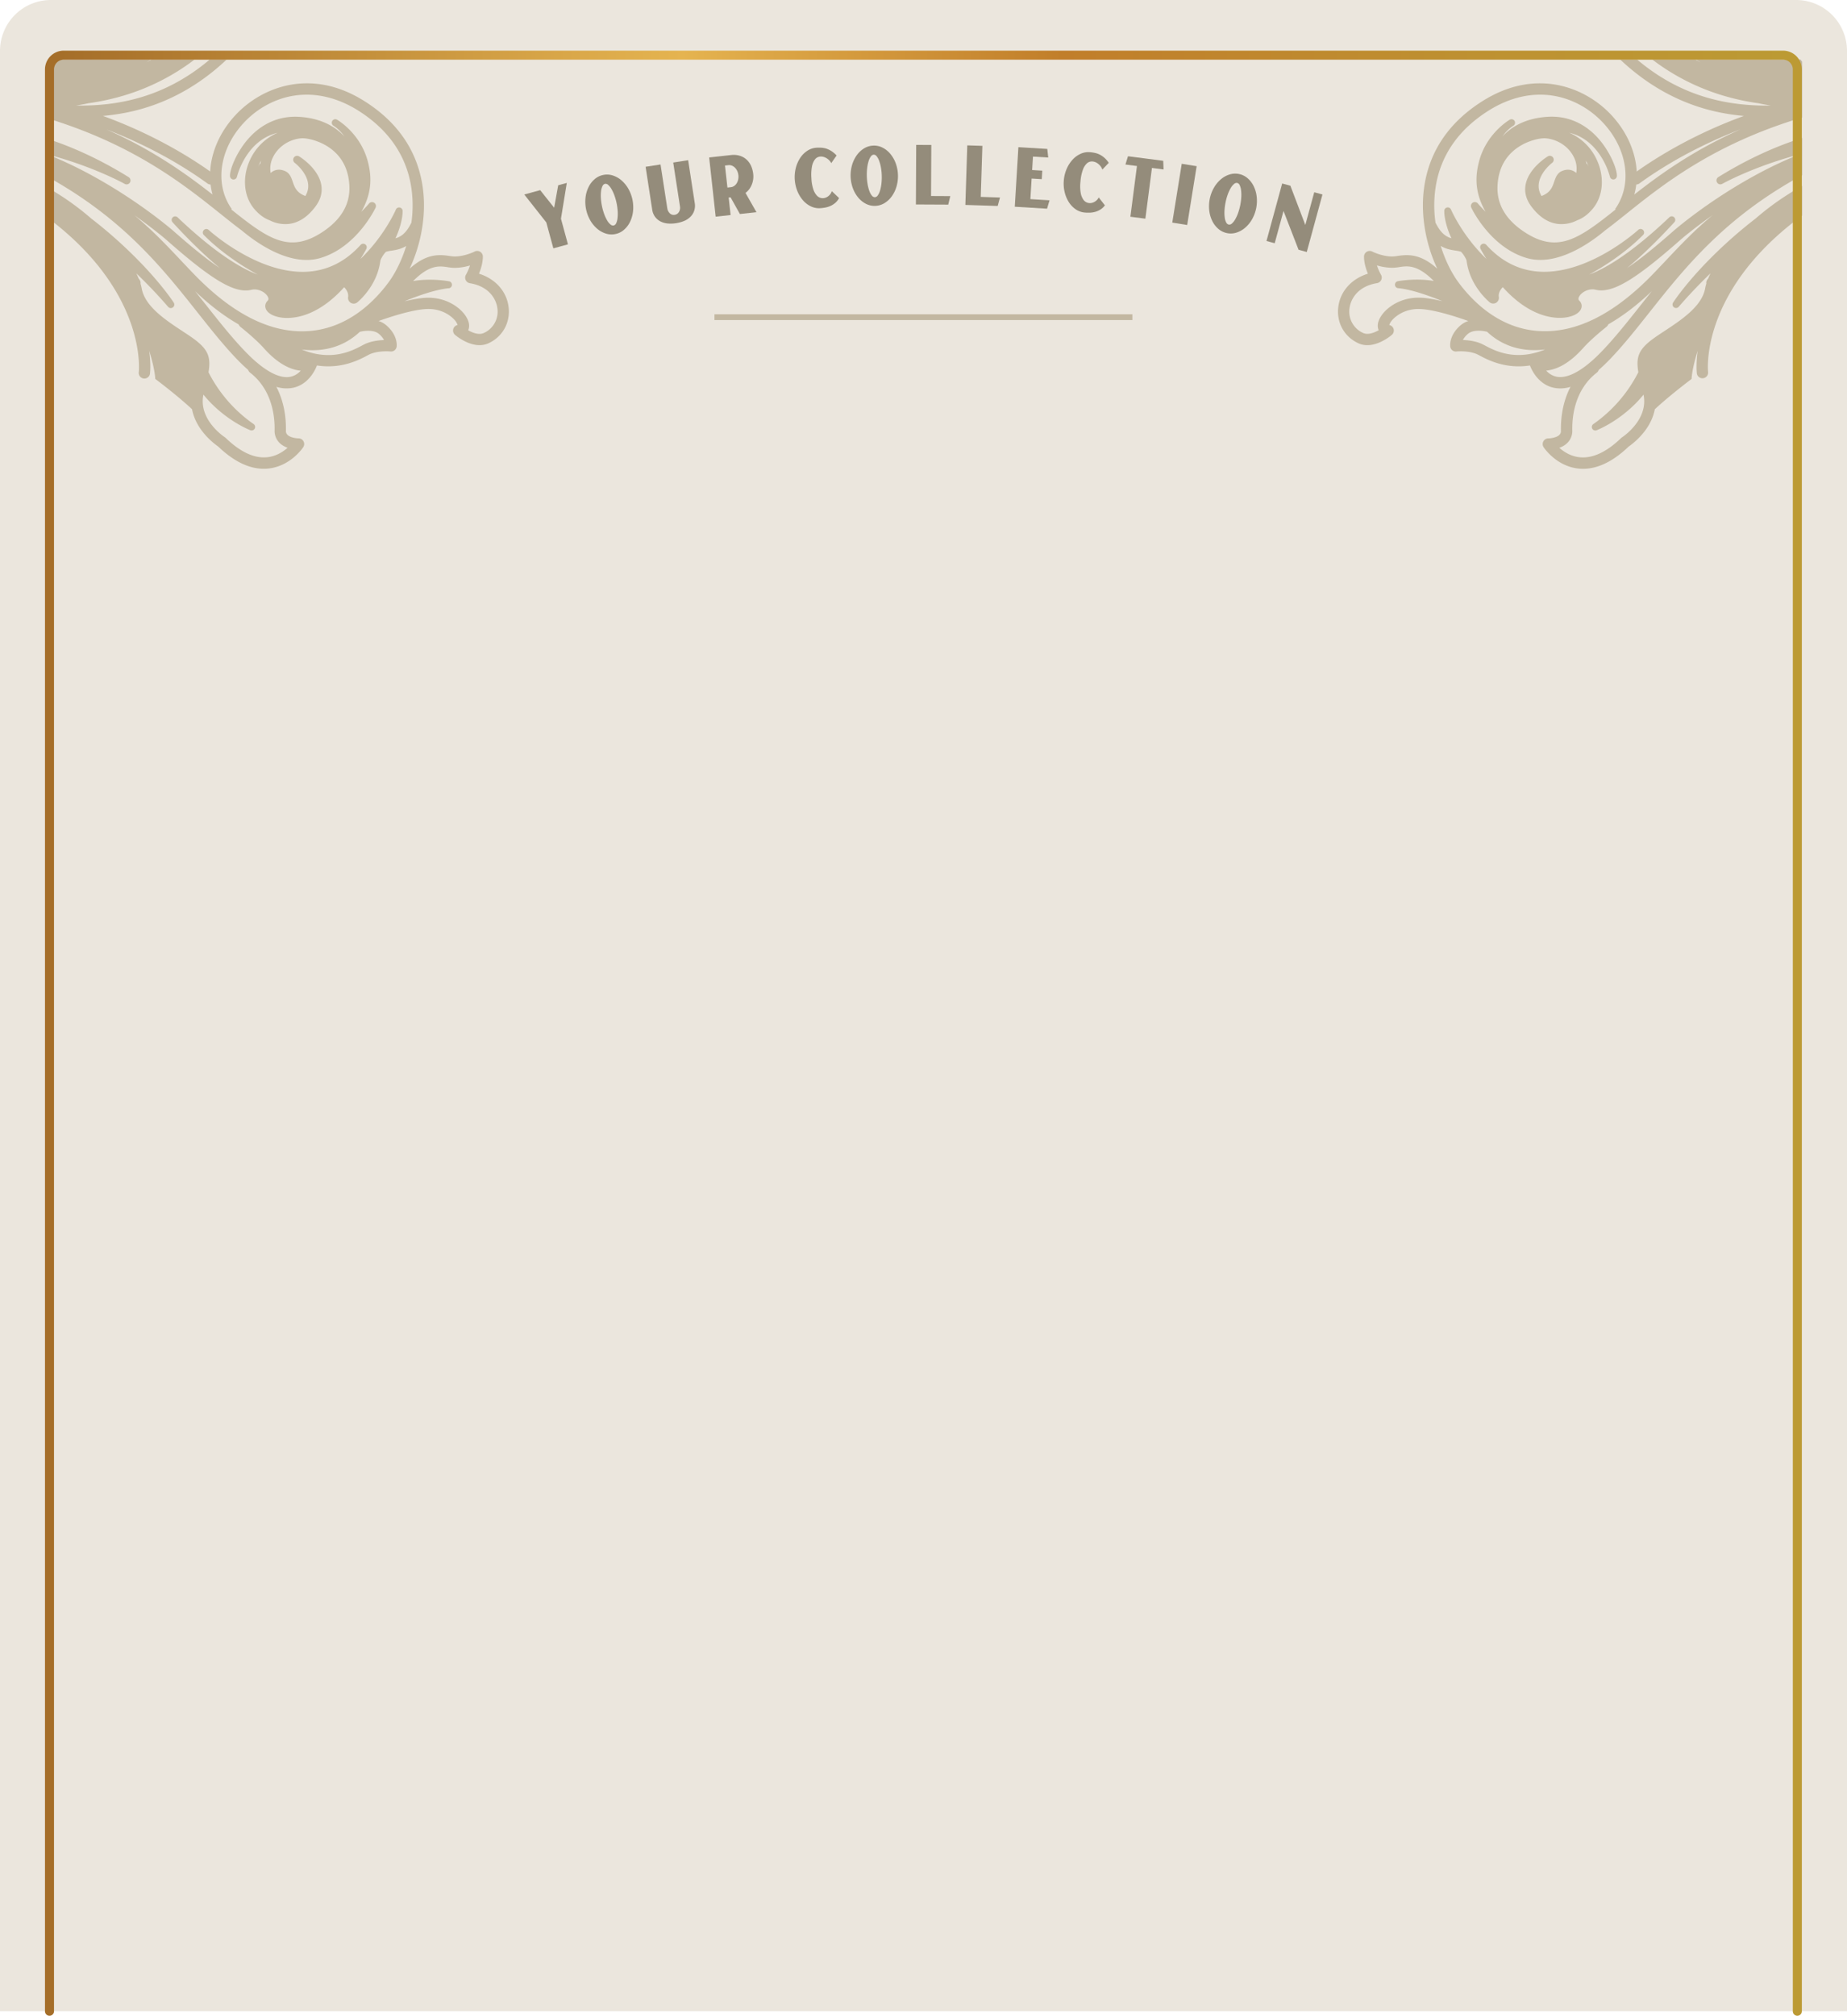 <svg xmlns="http://www.w3.org/2000/svg" xmlns:xlink="http://www.w3.org/1999/xlink" viewBox="0 0 2250 2453.96"><defs><linearGradient id="bd37d7e5-b8e3-475b-99d3-4d28bc9a2626" x1="-0.09" y1="2448.46" x2="0.91" y2="2448.46" gradientTransform="matrix(2141.62, 0, 0, -2141.62, 248.56, 5244918.46)" gradientUnits="userSpaceOnUse"><stop offset="0" stop-color="#a56e29"/><stop offset="0.36" stop-color="#e5b450"/><stop offset="0.41" stop-color="#dca646"/><stop offset="0.58" stop-color="#c17e2a"/><stop offset="0.82" stop-color="#be9131"/><stop offset="1" stop-color="#bc9a34"/></linearGradient></defs><title>collectionBg</title><g id="bbb1d905-4477-478f-b001-524a5d697ccd" data-name="Layer 2"><g id="b93f565e-02b3-47c3-81ab-174bff57dc96" data-name="Layer 1"><path d="M0,2448.46V62A62,62,0,0,1,62,0H2188a62,62,0,0,1,62,62V2448.46" style="fill:#ebe6dd"/><path d="M158.34,222.13a4.76,4.76,0,0,0-1.59-6.46c-25.13-15.62-56.94-32.33-93.2-44.75V189.5c52.71,14.51,87.91,34.1,88.36,34.35a4.76,4.76,0,0,0,6.43-1.72" style="fill:#c2b7a1"/><path d="M2195.36,226.42c-6.48,3.6-12.57,7.26-18.23,10.88A328,328,0,0,0,2138.72,266a554.89,554.89,0,0,0-66.33,60.21c-23,24.75-33.81,41.49-34.26,42.19a4.28,4.28,0,0,0,6.41,5.54,3.49,3.49,0,0,0,.43-.43c13.46-15.52,26.52-29.05,38.74-40.75q-1.58,3.21-2.8,6.22l-1,1.33a6.83,6.83,0,0,0-1.28,5,51.81,51.81,0,0,0-1.42,5.76c-3.93,21.92-29.19,38.53-49.5,51.88-5,3.32-9.8,6.45-13.89,9.44-17.73,13-21.11,22.43-18,40.73A171.41,171.41,0,0,1,1941,516.28a4.28,4.28,0,0,0,4,7.51c1.16-.45,19.36-7.63,39.06-24.73a152.28,152.28,0,0,0,18.09-18.6c6.27,30.39-24.86,51.07-26.21,51.95a7.5,7.5,0,0,0-1.05.83c-17.87,17.23-34.95,25.11-50.75,23.41-10.69-1.15-19.07-6.6-24.6-11.5a26.34,26.34,0,0,0,10-6.11,20.39,20.39,0,0,0,5.8-15.06c-.35-17.34,3.09-49.55,29.89-70.32a6.84,6.84,0,0,0,2.34-3.29.27.27,0,0,1,.08-.07q6.65-5.78,13.61-13c16.4-17.08,31.63-36.28,47.74-56.6,43.53-54.9,92.09-116.13,186.42-167.37V167.94c-40.05,12.63-75.08,30.82-102.3,47.73a4.76,4.76,0,0,0,4.85,8.18c.47-.26,38.08-21.19,93.8-35.81a493.58,493.58,0,0,0-50.82,23.87c-59.81,32.19-101.09,68.14-102.8,69.64-23.29,20.51-41.65,35.22-56.07,44.72q3.75-3.07,7.49-6.32c25-21.68,48.46-47.63,50-49.3a4.28,4.28,0,0,0-6.13-6c-48.32,45.93-80,63.15-97.46,69.59,14.72-8,42.39-24.77,65.62-48.19a4.28,4.28,0,0,0-5.94-6.16c-.57.54-59,53.65-119,50.9-25.3-1.17-47.53-12.18-66.09-32.73a4.29,4.29,0,0,0-7,4.83c.23.44,2.84,5.46,7.19,12.32-29.35-28.08-43-59.68-43.14-60.09a4.28,4.28,0,0,0-8.23,1.65c0,10.29,4.09,23.47,8.72,33.29-6.43-1.81-12.65-5.78-18.83-17.94a6.13,6.13,0,0,0-.54-.85,148.47,148.47,0,0,1,.78-47.33c6.92-37,28.5-67.08,64.13-89.43,25.41-15.94,52.52-22.17,78.4-18,22.59,3.61,44,15.17,60.41,32.53,30.26,32.12,36.47,75.47,15.1,105.42l.67.48c-44.63,35.62-70.53,54.26-111.16,27.53-22.48-14.79-33.52-33.34-32.83-55.13.57-17.92,6.79-32.35,18.48-42.9,14.49-13.08,33.41-16.53,39.8-16.08,14.8,1.05,28.44,10.06,34.74,22.94a31,31,0,0,1,2.91,19.33,15.71,15.71,0,0,0-3.41-2.41c-3-1.53-7.85-2.75-14.27.11-5.65,2.52-7.54,8-9.2,12.92-2.19,6.41-4.45,13-14.74,17.11a6.54,6.54,0,0,0-.65.32,27.11,27.11,0,0,1-2.21-4.62c-6.86-18.94,14.82-35.58,15.18-35.85a4.76,4.76,0,0,0-5.31-7.88c-.94.57-23,14.09-27,34.06-1.82,9.19.42,18.15,6.66,26.62,9.58,13,20.65,20.27,32.9,21.64a41.88,41.88,0,0,0,23.26-4.48c6.31-2.35,13-6.8,19.32-14.61,12.56-15.42,14.16-38.91,4.1-59.86a65.76,65.76,0,0,0-33.14-32.11c14.2,3.43,26.17,11.67,35.69,24.67a89.34,89.34,0,0,1,13.85,28.88,4.27,4.27,0,0,0,7,2.27,4.24,4.24,0,0,0,1.44-2.72c.83-6.94-7.75-30.41-24.25-48-16.3-17.33-36.9-25.81-59.56-24.52-27.65,1.58-45,12.43-55.64,24,.46-.64.91-1.25,1.35-1.82a49.69,49.69,0,0,1,11.32-10.86l.65-.41a4.28,4.28,0,0,0-4.23-7.44c-.1.06-.4.23-.88.53-4.75,3-28,18.87-36.37,49.39-6.13,22.32-4.08,41.5,7.66,62.21-3.92-3.95-7.21-7.52-9.47-10.14a4.76,4.76,0,0,0-7.9,5.14c.93,2,23.44,48.56,67.59,61.37,36.66,10.63,77.39-18.49,95.14-33.39,7.51-5.57,15.33-11.79,23.61-18.42l.1.07.21-.31,1.88-1.5c44.73-35.78,106-84.78,212.67-117l1.85-.54V75.17c-.69-.87-1.36-1.77-2-2.67h-127.1c1.69,1.17,3.4,2.33,5.15,3.48-2.07-1.15-4.08-2.31-6.07-3.48h-52.53a269,269,0,0,0,91.31,45.31,289.64,289.64,0,0,0,38.18,7.92c2.53.58,5,1.06,7.43,1.48s4.94.91,7.35,1.31c-47.63.68-106.22-8.2-162.72-56h-20.62c34.17,32.22,73,53.42,115.72,63.17a262.54,262.54,0,0,0,35,5.45c-30.49,11-80.93,32.49-130.64,67.64-1.35-24-12-48.67-31.33-69.19-31.33-33.25-91-57.58-156.18-16.72-39,24.48-62.7,57.65-70.35,98.58-7.08,37.82,1.17,76.48,14.9,105.66-19.74-17.64-34.16-17.63-48.2-15.55a46.7,46.7,0,0,1-6.71.7c-12.5-.05-24.17-5.93-24.28-6a6.9,6.9,0,0,0-10.05,6.18c0,7.62,2.46,15.24,4.74,20.76-19.68,6.09-33.47,21.08-36,40-2.61,19.16,7,36.71,24.44,44.71,18.72,8.58,39.85-9.46,40.74-10.24a6.9,6.9,0,0,0-3.16-12,18.23,18.23,0,0,1,4.39-6.87c3-3.16,14.11-13.42,33.34-12.58,15.73.69,39,7.67,58.53,14.58a27.77,27.77,0,0,0-9.52,5.33c-13.8,12-12.66,24.42-12.48,25.8a6.9,6.9,0,0,0,7.56,6c4.1-.43,16.65-.65,25.28,3.39.9.42,2,1,3.3,1.69,9.7,5.13,31.23,16.51,61,11.92.83,2.34,8.5,22.54,28.7,27.08a41,41,0,0,0,20.68-1.06c-10.23,19.54-11.91,40.16-11.65,53.31a6.49,6.49,0,0,1-1.81,5.08c-3.48,3.56-11.12,4.36-13.51,4.37a6.9,6.9,0,0,0-5.79,10.69c.62.94,15.41,23,42.08,26,20,2.22,40.66-6.77,61.54-26.75a89.79,89.79,0,0,0,19-18.06c6.77-8.71,11.07-17.92,12.83-27.32,18.58-17.31,44.77-36.89,44.77-36.89.71-10,3.62-22.06,7.45-34.27-2.23,16.67-1.05,26.87-1,27.54a6.9,6.9,0,0,0,13.69-1.69c-.12-1-10.32-96,109.41-186.66,1.72-1.31,3.45-2.57,5.18-3.83Zm-261.7-27.37c.6,1.24,1.13,2.49,1.62,3.75a40,40,0,0,0-2.29-4s-.13.37-.37,1a43.36,43.36,0,0,0-.79-4.28c.65,1.14,1.26,2.3,1.83,3.5m59.63,25.61a6.92,6.92,0,0,0,3.82-1.31c45-32.65,92-53.89,123.28-65.89-56.8,25.13-97.37,54.25-129.5,79.41a83.68,83.68,0,0,0,2.4-12.21M1730.65,362.45c-29.57-1.29-51,18.87-52.22,32.78a13.56,13.56,0,0,0,1.07,6.78c-5.7,3.24-13.24,6-19,3.34A28.46,28.46,0,0,1,1644,375c1.68-12.32,11.34-26.74,33.43-30.29a6.9,6.9,0,0,0,4.85-10.31,62.4,62.4,0,0,1-4.92-11.31,67.32,67.32,0,0,0,18.55,2.9,57.92,57.92,0,0,0,8.8-.84c9.94-1.48,21.94-3.24,41.93,16.92-21.59-3.77-42.47,0-43.83.29a4.28,4.28,0,0,0,.6,8.48c.09,0,8.42.45,24.86,5.39a303.87,303.87,0,0,1,28.92,10.51c-9.6-2.35-18.77-4-26.49-4.33m78.51,58.37c-1.49-.79-2.77-1.47-3.9-2-7.68-3.59-16.65-4.64-23.23-4.85a25.44,25.44,0,0,1,6.06-7.41c6.27-5.45,17.88-4,23.38-2.64,18.85,17.67,43.13,25,70.74,21.55-36.08,14.9-61.57,1.42-73-4.65m65.43-17.76c-46.73-3-78.95-33.72-97.76-58.92-8.38-11.24-16.3-26.85-21.84-44.7,6.47,3.88,12.8,4.87,18.13,5.7a37.06,37.06,0,0,1,6.59,1.39,35.11,35.11,0,0,1,6.6,10.16c.16.79.31,1.61.44,2.53,4.43,29.71,26.92,48.09,27.88,48.86a6.9,6.9,0,0,0,11.13-6.46c-.77-4.86,2.06-9.11,4.79-12,37.28,41.32,70,38.41,79.44,36.44,8.86-1.85,14.81-5.86,16.31-11a8.62,8.62,0,0,0-2.26-8.7c-.76-.74-2.17-2.13-.36-5.39,3-5.43,11.88-10.15,19.8-8.24,20.12,4.83,47.28-11.09,103.71-60.85.26-.23,14.88-13,38.88-29.82-21.89,18.14-39.28,36.54-56.41,54.68-5.45,5.77-11.08,11.74-16.76,17.59-47.08,48.49-93.61,71.6-138.31,68.7m21,55.51a23.15,23.15,0,0,1-12.11-7.33c11-1,26.68-6.94,44.9-27.35,10.57-11.85,28.33-25.8,28.51-25.94a6.79,6.79,0,0,0,2.18-3q26.52-15.12,53.14-40.48c-4.83,6-9.5,11.9-14.07,17.66-15.9,20.06-30.93,39-46.88,55.61-22.37,23.27-41.61,33.93-55.67,30.84" style="fill:#c2b7a1"/><path d="M583.49,333.19c2.28-5.52,4.7-13.14,4.74-20.76a6.9,6.9,0,0,0-10.05-6.18c-.11.06-11.78,5.94-24.28,6a46.7,46.7,0,0,1-6.71-.7c-14-2.08-28.46-2.09-48.2,15.55,13.73-29.18,22-67.84,14.9-105.66-7.65-40.93-31.32-74.1-70.35-98.58C378.38,82,318.68,106.32,287.36,139.57c-19.34,20.52-30,45.22-31.33,69.19-49.71-35.15-100.15-56.59-130.64-67.64a262.15,262.15,0,0,0,35-5.45c42.76-9.75,81.56-30.95,115.72-63.17H255.48c-56.51,47.82-115.1,56.7-162.72,56q3.61-.6,7.35-1.31c2.43-.42,4.89-.9,7.43-1.48a289.64,289.64,0,0,0,38.18-7.92A269,269,0,0,0,237,72.5H184.5c-2,1.17-4,2.33-6.07,3.48,1.75-1.15,3.46-2.31,5.15-3.48h-120v73.36C165.77,178.11,225.27,225.69,269,260.65l1.88,1.5.21.31.09-.07c8.29,6.63,16.11,12.85,23.62,18.42,17.75,14.9,58.48,44,95.13,33.39,44.16-12.81,66.67-59.39,67.6-61.37a4.76,4.76,0,0,0-7.9-5.14c-2.26,2.62-5.55,6.19-9.47,10.14,11.74-20.71,13.79-39.89,7.65-62.21-8.38-30.52-31.61-46.41-36.36-49.39-.48-.3-.78-.47-.88-.53a4.28,4.28,0,0,0-4.24,7.44s.27.16.65.41a49.65,49.65,0,0,1,11.33,10.86c.44.57.89,1.18,1.35,1.82-10.69-11.59-28-22.44-55.65-24-22.65-1.29-43.25,7.19-59.55,24.52-16.5,17.54-25.08,41-24.25,48a4.19,4.19,0,0,0,1.44,2.72,4.27,4.27,0,0,0,7-2.27,89.34,89.34,0,0,1,13.85-28.88c9.52-13,21.48-21.24,35.69-24.67A65.76,65.76,0,0,0,305,193.69c-10.07,20.95-8.46,44.44,4.1,59.86,6.36,7.81,13,12.26,19.32,14.61a41.88,41.88,0,0,0,23.26,4.48C363.94,271.27,375,264,384.59,251c6.24-8.47,8.48-17.43,6.66-26.62-4-20-26-33.49-26.95-34.06A4.76,4.76,0,0,0,359,198.2c.35.27,22,16.91,15.18,35.85a27.11,27.11,0,0,1-2.21,4.62,6.54,6.54,0,0,0-.65-.32c-10.29-4.07-12.55-10.7-14.74-17.11-1.66-4.88-3.55-10.4-9.2-12.92-6.42-2.86-11.3-1.64-14.27-.11a15.71,15.71,0,0,0-3.41,2.41,30.92,30.92,0,0,1,2.91-19.33c6.3-12.88,19.94-21.89,34.74-22.94,6.38-.45,25.31,3,39.8,16.08,11.69,10.55,17.9,25,18.48,42.9.69,21.79-10.35,40.34-32.83,55.13-40.63,26.73-66.53,8.09-111.16-27.53l.67-.48c-21.37-29.95-15.16-73.3,15.1-105.42,16.36-17.36,37.81-28.92,60.41-32.53,25.88-4.13,53,2.1,78.4,18C471.84,156.89,493.42,187,500.33,224a148.19,148.19,0,0,1,.79,47.33,7.29,7.29,0,0,0-.55.85c-6.17,12.16-12.39,16.13-18.82,17.94,4.63-9.82,8.76-23,8.72-33.29a4.28,4.28,0,0,0-8.23-1.65c-.17.41-13.79,32-43.14,60.09,4.35-6.86,7-11.88,7.19-12.32a4.29,4.29,0,0,0-7-4.83c-18.56,20.55-40.79,31.56-66.1,32.73-60,2.75-118.38-50.36-118.95-50.9a4.28,4.28,0,0,0-5.94,6.16c23.22,23.42,50.9,40.16,65.62,48.19-17.46-6.44-49.14-23.65-97.46-69.59a4.28,4.28,0,0,0-6.13,6c1.5,1.67,25,27.62,50,49.3q3.74,3.24,7.49,6.32c-14.42-9.5-32.78-24.21-56.07-44.72-1.71-1.5-43-37.45-102.8-69.64a502,502,0,0,0-45.38-21.65v28.11C152,268.55,198.77,327.58,240.88,380.69c16.11,20.32,31.33,39.52,47.74,56.6q7,7.23,13.61,13a.27.27,0,0,1,.08.07,6.88,6.88,0,0,0,2.33,3.29c26.81,20.77,30.25,53,29.9,70.32A20.42,20.42,0,0,0,340.33,539a26.5,26.5,0,0,0,10,6.11c-5.52,4.9-13.9,10.35-24.59,11.5-15.8,1.7-32.88-6.18-50.75-23.41a7.5,7.5,0,0,0-1-.83c-1.35-.88-32.49-21.56-26.21-51.95a151.55,151.55,0,0,0,18.09,18.6c19.7,17.1,37.89,24.28,39.06,24.73a4.28,4.28,0,0,0,4-7.51A171.31,171.31,0,0,1,254,453.2c3.09-18.3-.29-27.75-18-40.73-4.09-3-8.86-6.12-13.9-9.44-20.3-13.35-45.56-30-49.49-51.88a51.81,51.81,0,0,0-1.42-5.76,6.83,6.83,0,0,0-1.28-5l-1-1.33q-1.23-3-2.8-6.22c12.22,11.7,25.28,25.23,38.74,40.75a3.49,3.49,0,0,0,.43.43,4.28,4.28,0,0,0,6.41-5.54c-.45-.7-11.24-17.44-34.26-42.19A555.68,555.68,0,0,0,111.1,266,328,328,0,0,0,72.69,237.3c-2.93-1.87-6-3.76-9.14-5.64v37.6C179.13,359,169.16,452,169.05,452.91a6.9,6.9,0,1,0,13.69,1.69c.08-.67,1.25-10.87-1-27.54,3.83,12.21,6.73,24.27,7.44,34.27,0,0,26.2,19.58,44.78,36.89,1.76,9.4,6.06,18.61,12.83,27.32a90.08,90.08,0,0,0,19,18.06c20.88,20,41.58,29,61.55,26.75,26.67-3,41.46-25,42.08-26a6.9,6.9,0,0,0-5.79-10.69c-2.39,0-10-.81-13.51-4.37a6.53,6.53,0,0,1-1.82-5.08c.27-13.15-1.41-33.77-11.65-53.31A41,41,0,0,0,357.36,472c20.21-4.54,27.88-24.74,28.71-27.08,29.8,4.59,51.34-6.79,61-11.92,1.3-.69,2.4-1.27,3.3-1.69,8.63-4,21.17-3.82,25.28-3.39a6.9,6.9,0,0,0,7.56-6c.18-1.38,1.32-13.83-12.48-25.8a27.86,27.86,0,0,0-9.52-5.33c19.56-6.91,42.8-13.89,58.52-14.58,19.24-.84,30.39,9.42,33.35,12.58a18.23,18.23,0,0,1,4.39,6.87,6.9,6.9,0,0,0-3.16,12c.89.78,22,18.82,40.74,10.24,17.45-8,27-25.55,24.44-44.71-2.57-18.91-16.36-33.9-36-40M129.43,157.46c31.27,12,78.3,33.24,123.28,65.89a6.92,6.92,0,0,0,3.82,1.31,83.66,83.66,0,0,0,2.39,12.21c-32.12-25.16-72.69-54.28-129.49-79.41m187.76,42.37-.36-1a40,40,0,0,0-2.29,4c.49-1.26,1-2.51,1.61-3.75s1.19-2.36,1.84-3.5a43.43,43.43,0,0,0-.8,4.28m37.05,258.74c-14.06,3.09-33.3-7.57-55.67-30.84-16-16.6-31-35.55-46.88-55.61q-6.85-8.64-14.07-17.66,26.59,25.35,53.14,40.48a6.79,6.79,0,0,0,2.18,3c.18.14,17.94,14.09,28.51,25.94,18.22,20.41,33.92,26.38,44.9,27.35a23.19,23.19,0,0,1-12.11,7.33m107.49-52a25.44,25.44,0,0,1,6.06,7.41c-6.58.21-15.55,1.26-23.23,4.85-1.13.53-2.42,1.21-3.9,2-11.49,6.07-37,19.55-73.05,4.65,27.61,3.48,51.89-3.88,70.74-21.55,5.5-1.37,17.11-2.81,23.38,2.64m-86.5-3.5c-44.7,2.9-91.24-20.21-138.31-68.7-5.68-5.85-11.31-11.82-16.76-17.59-17.13-18.14-34.52-36.54-56.41-54.68,24,16.86,38.62,29.59,38.88,29.82,56.43,49.76,83.59,65.68,103.71,60.85,7.92-1.91,16.79,2.81,19.8,8.24,1.81,3.26.39,4.65-.36,5.39a8.6,8.6,0,0,0-2.26,8.7c1.5,5.15,7.45,9.16,16.31,11,9.42,2,42.16,4.88,79.44-36.44,2.72,2.85,5.56,7.1,4.79,12a6.9,6.9,0,0,0,11.13,6.46c1-.77,23.45-19.15,27.88-48.86.13-.92.28-1.74.43-2.53a35.1,35.1,0,0,1,6.61-10.16,37.06,37.06,0,0,1,6.59-1.39c5.32-.83,11.66-1.82,18.13-5.7-5.54,17.85-13.46,33.46-21.85,44.7-18.8,25.2-51,55.88-97.75,58.92m214.11,2.29c-5.79,2.65-13.32-.1-19-3.34a13.56,13.56,0,0,0,1.07-6.78c-1.21-13.91-22.65-34.07-52.22-32.78-7.72.34-16.89,2-26.49,4.33a303.85,303.85,0,0,1,28.91-10.51c16.44-4.94,24.78-5.39,24.86-5.39a4.28,4.28,0,0,0,.61-8.48c-1.36-.26-22.24-4.06-43.83-.29,20-20.16,32-18.4,41.93-16.92a57.92,57.92,0,0,0,8.8.84,67.32,67.32,0,0,0,18.55-2.9,63.22,63.22,0,0,1-4.92,11.31,6.89,6.89,0,0,0,4.85,10.31c22.09,3.55,31.75,18,33.42,30.29a28.45,28.45,0,0,1-16.52,30.31" style="fill:#c2b7a1"/><path d="M2184,2448.46V84.51a11.86,11.86,0,0,0-11.85-11.85H77.65A11.88,11.88,0,0,0,65.79,84.51v2364a5.5,5.5,0,0,1-11,0V84.51A22.86,22.86,0,0,1,77.65,61.66H2172.17A22.85,22.85,0,0,1,2195,84.51v2364a5.5,5.5,0,0,1-11,0Z" style="fill:url(#bd37d7e5-b8e3-475b-99d3-4d28bc9a2626)"/><path d="M690.46,222.69l-7.1,43.57,8.5,31.22-17.77,4.84-8.59-31.55-26.83-34,19.38-5.27,17,21.38L680,225.54Z" style="fill:#948c7b"/><path d="M734.78,213a22.66,22.66,0,0,1,11.52.56,30.09,30.09,0,0,1,10.56,5.84,39.14,39.14,0,0,1,8.44,10.15,45.74,45.74,0,0,1,5.82,28,39.18,39.18,0,0,1-3.68,12.68,30.16,30.16,0,0,1-7.36,9.56,22.63,22.63,0,0,1-10.33,5.12,22.93,22.93,0,0,1-11.63-.54,30.27,30.27,0,0,1-10.56-5.84,39.14,39.14,0,0,1-8.44-10.15,45.74,45.74,0,0,1-5.82-28A38.94,38.94,0,0,1,717,227.71a30.14,30.14,0,0,1,7.35-9.57A23,23,0,0,1,734.78,213Zm12.81,61.5a4.55,4.55,0,0,0,3-2.68,18.59,18.59,0,0,0,1.66-6,47,47,0,0,0,.23-8.48,70.14,70.14,0,0,0-4.11-19.72,46.68,46.68,0,0,0-3.58-7.63,19.42,19.42,0,0,0-3.92-4.88,4.53,4.53,0,0,0-3.87-1.31,4.7,4.7,0,0,0-3.07,2.75,18.55,18.55,0,0,0-1.7,6.05,45.57,45.57,0,0,0-.24,8.43,66.1,66.1,0,0,0,1.33,10,66.82,66.82,0,0,0,2.77,9.74,46.68,46.68,0,0,0,3.6,7.69,17.89,17.89,0,0,0,4,4.81A4.69,4.69,0,0,0,747.59,274.51Z" style="fill:#948c7b"/><path d="M838.3,195l8,52a19.78,19.78,0,0,1-.62,9.52,19,19,0,0,1-4.56,7.37,24.11,24.11,0,0,1-7.63,5.07,43.4,43.4,0,0,1-20.19,3.11,24.22,24.22,0,0,1-8.8-2.54,18.91,18.91,0,0,1-6.57-5.65,19.9,19.9,0,0,1-3.46-8.9l-8-51.94,18.19-2.8,8.23,53.37a10.53,10.53,0,0,0,3,6,6.71,6.71,0,0,0,6.16,1.88,6.62,6.62,0,0,0,3.08-1.27,7.61,7.61,0,0,0,2.11-2.41,9.87,9.87,0,0,0,1.1-3.16,10.79,10.79,0,0,0,0-3.4l-8.23-53.37Z" style="fill:#948c7b"/><path d="M917.6,212.2a25.63,25.63,0,0,1,0,5.39,26.25,26.25,0,0,1-1.35,6,25.56,25.56,0,0,1-3,6,22.8,22.8,0,0,1-5.09,5.27l13.35,23.45-20.18,2.23-11.33-20.31-2.33.26,2.34,21.29-18.19,2-7.93-72.09,26.4-2.91a26.4,26.4,0,0,1,10.87.83,21.83,21.83,0,0,1,8.25,4.64,23.22,23.22,0,0,1,5.57,7.76A33.48,33.48,0,0,1,917.6,212.2Zm-31.45,16.15,4.21-.47a8.51,8.51,0,0,0,4-1.51,10.9,10.9,0,0,0,3.07-3.26,14.08,14.08,0,0,0,1.8-4.52,15.81,15.81,0,0,0,.26-5.3,16.08,16.08,0,0,0-1.4-5.12,14.29,14.29,0,0,0-2.75-4,10.85,10.85,0,0,0-3.7-2.51,8.65,8.65,0,0,0-4.27-.6l-4.22.46Z" style="fill:#948c7b"/><path d="M1022.17,241.13a20.27,20.27,0,0,1-4.31,5.57,24.65,24.65,0,0,1-5.49,3.68,27.18,27.18,0,0,1-6.35,2.16,47.52,47.52,0,0,1-6.94.91,22.69,22.69,0,0,1-11.31-2.23,30,30,0,0,1-9.6-7.37,39.82,39.82,0,0,1-6.87-11.33,46,46,0,0,1-1.7-28.63,40.1,40.1,0,0,1,5.49-12.06,29.77,29.77,0,0,1,8.67-8.45,22.76,22.76,0,0,1,11-3.56,45,45,0,0,1,6.48.07,24.13,24.13,0,0,1,6.12,1.31,28.08,28.08,0,0,1,5.87,3,33,33,0,0,1,5.89,5.08l-6.49,9.32a13.47,13.47,0,0,0-3.56-4.43,15.88,15.88,0,0,0-5.26-3,11.41,11.41,0,0,0-5.83-.38,8.93,8.93,0,0,0-5.28,3.38,20.2,20.2,0,0,0-3.53,8.37,54.1,54.1,0,0,0-.7,14.57,49.18,49.18,0,0,0,2.3,13.34,20.75,20.75,0,0,0,4.36,7.68,9.84,9.84,0,0,0,5.44,3,10.23,10.23,0,0,0,5.49-.61,12.32,12.32,0,0,0,4.57-3.17,11.81,11.81,0,0,0,2.68-4.63Z" style="fill:#948c7b"/><path d="M1064.14,177.26a22.65,22.65,0,0,1,11.23,2.6,30.11,30.11,0,0,1,9.36,7.62,39.26,39.26,0,0,1,6.5,11.5,45.75,45.75,0,0,1,.75,28.55,39.17,39.17,0,0,1-5.88,11.82,30.31,30.31,0,0,1-8.94,8.11,23.15,23.15,0,0,1-22.42.59,30.11,30.11,0,0,1-9.36-7.62,39.11,39.11,0,0,1-6.5-11.49,45.78,45.78,0,0,1-.75-28.56,39.17,39.17,0,0,1,5.88-11.82,30.19,30.19,0,0,1,8.94-8.11A22.88,22.88,0,0,1,1064.14,177.26Zm1.66,62.8a4.59,4.59,0,0,0,3.46-2.1,18.85,18.85,0,0,0,2.7-5.6,47,47,0,0,0,1.73-8.31,66,66,0,0,0,.46-10.11,64.66,64.66,0,0,0-1-10,47.08,47.08,0,0,0-2.17-8.15,19.6,19.6,0,0,0-3-5.5,4.53,4.53,0,0,0-3.57-2,4.65,4.65,0,0,0-3.51,2.16,18.59,18.59,0,0,0-2.76,5.65,47.24,47.24,0,0,0-1.73,8.25,70.39,70.39,0,0,0,.53,20.14,47,47,0,0,0,2.17,8.2,17.77,17.77,0,0,0,3,5.44A4.71,4.71,0,0,0,1065.8,240.06Z" style="fill:#948c7b"/><path d="M1157.64,238.75l-2.51,10.36-39.39-.19.36-72.53,18.41.09-.31,62.15Z" style="fill:#948c7b"/><path d="M1218.17,240.45l-2.79,10.29L1176,249.48l2.33-72.5,18.4.59-2,62.12Z" style="fill:#948c7b"/><path d="M1278.52,243.84l-3,10.22-39.32-2.38,4.39-72.51,35.2,2.13,1.15,10.46-18.6-1.12-1,16.37,12.36.75-.62,10.36-12.37-.75-1.52,25.06Z" style="fill:#948c7b"/><path d="M1346,250a20.11,20.11,0,0,1-5.1,4.86,24.36,24.36,0,0,1-6,2.82,27.35,27.35,0,0,1-6.61,1.19,48.22,48.22,0,0,1-7-.14,22.76,22.76,0,0,1-10.85-3.9,30,30,0,0,1-8.39-8.72,39.81,39.81,0,0,1-5.1-12.24,44.2,44.2,0,0,1-1-14.54,43.65,43.65,0,0,1,3.58-14,39.79,39.79,0,0,1,7.23-11.11,29.93,29.93,0,0,1,9.83-7.06A22.79,22.79,0,0,1,1328,185.3a46,46,0,0,1,6.4,1,24.34,24.34,0,0,1,5.85,2.22,27.55,27.55,0,0,1,5.37,3.79,32.83,32.83,0,0,1,5.07,5.9l-7.82,8.25a13.43,13.43,0,0,0-2.85-4.91,16.05,16.05,0,0,0-4.76-3.74,11.37,11.37,0,0,0-5.71-1.25,8.94,8.94,0,0,0-5.73,2.56,20.29,20.29,0,0,0-4.74,7.75,54.07,54.07,0,0,0-2.87,14.3,49.37,49.37,0,0,0,.27,13.53,20.74,20.74,0,0,0,3.17,8.24,9.79,9.79,0,0,0,4.92,3.81,10.32,10.32,0,0,0,5.53.23,12.26,12.26,0,0,0,5-2.46,11.86,11.86,0,0,0,3.35-4.18Z" style="fill:#948c7b"/><path d="M1417.45,206.29l-14.17-1.83-8,61.76-18.26-2.36,8-61.75L1371,200.29l3.1-10.06,42.94,5.54Z" style="fill:#948c7b"/><path d="M1428.05,271l11.54-71.61,18.17,2.93-11.54,71.61Z" style="fill:#948c7b"/><path d="M1509.37,211.84a22.76,22.76,0,0,1,10.35,5.07,30.15,30.15,0,0,1,7.4,9.53,39.16,39.16,0,0,1,3.74,12.67,45.66,45.66,0,0,1-5.69,28,39.22,39.22,0,0,1-8.4,10.19,30.08,30.08,0,0,1-10.53,5.88,22.67,22.67,0,0,1-11.52.62,22.94,22.94,0,0,1-10.46-5.09,30.08,30.08,0,0,1-7.4-9.54,39,39,0,0,1-3.74-12.66,45.76,45.76,0,0,1,5.7-28,39,39,0,0,1,8.39-10.19,30,30,0,0,1,10.54-5.88A22.89,22.89,0,0,1,1509.37,211.84Zm-12.53,61.56a4.54,4.54,0,0,0,3.84-1.27,18.38,18.38,0,0,0,3.89-4.84,46.1,46.1,0,0,0,3.56-7.7,69.91,69.91,0,0,0,4-19.74,46,46,0,0,0-.28-8.42,19.41,19.41,0,0,0-1.67-6,4.53,4.53,0,0,0-3-2.72,4.66,4.66,0,0,0-3.92,1.31,18.52,18.52,0,0,0-4,4.89,46,46,0,0,0-3.55,7.64,65.28,65.28,0,0,0-2.71,9.7,66.37,66.37,0,0,0-1.31,10,45.8,45.8,0,0,0,.27,8.48,17.53,17.53,0,0,0,1.74,6A4.67,4.67,0,0,0,1496.84,273.4Z" style="fill:#948c7b"/><path d="M1611,236.78l-19.11,70-10-2.73-18.33-47.23-10.73,39.29-10-2.73,19.1-70,10,2.73,18.19,47.77L1601,234.05Z" style="fill:#948c7b"/><line x1="870.36" y1="386.14" x2="1379.45" y2="386.14" style="fill:none;stroke:#c2b7a1;stroke-miterlimit:10;stroke-width:7px"/></g></g></svg>